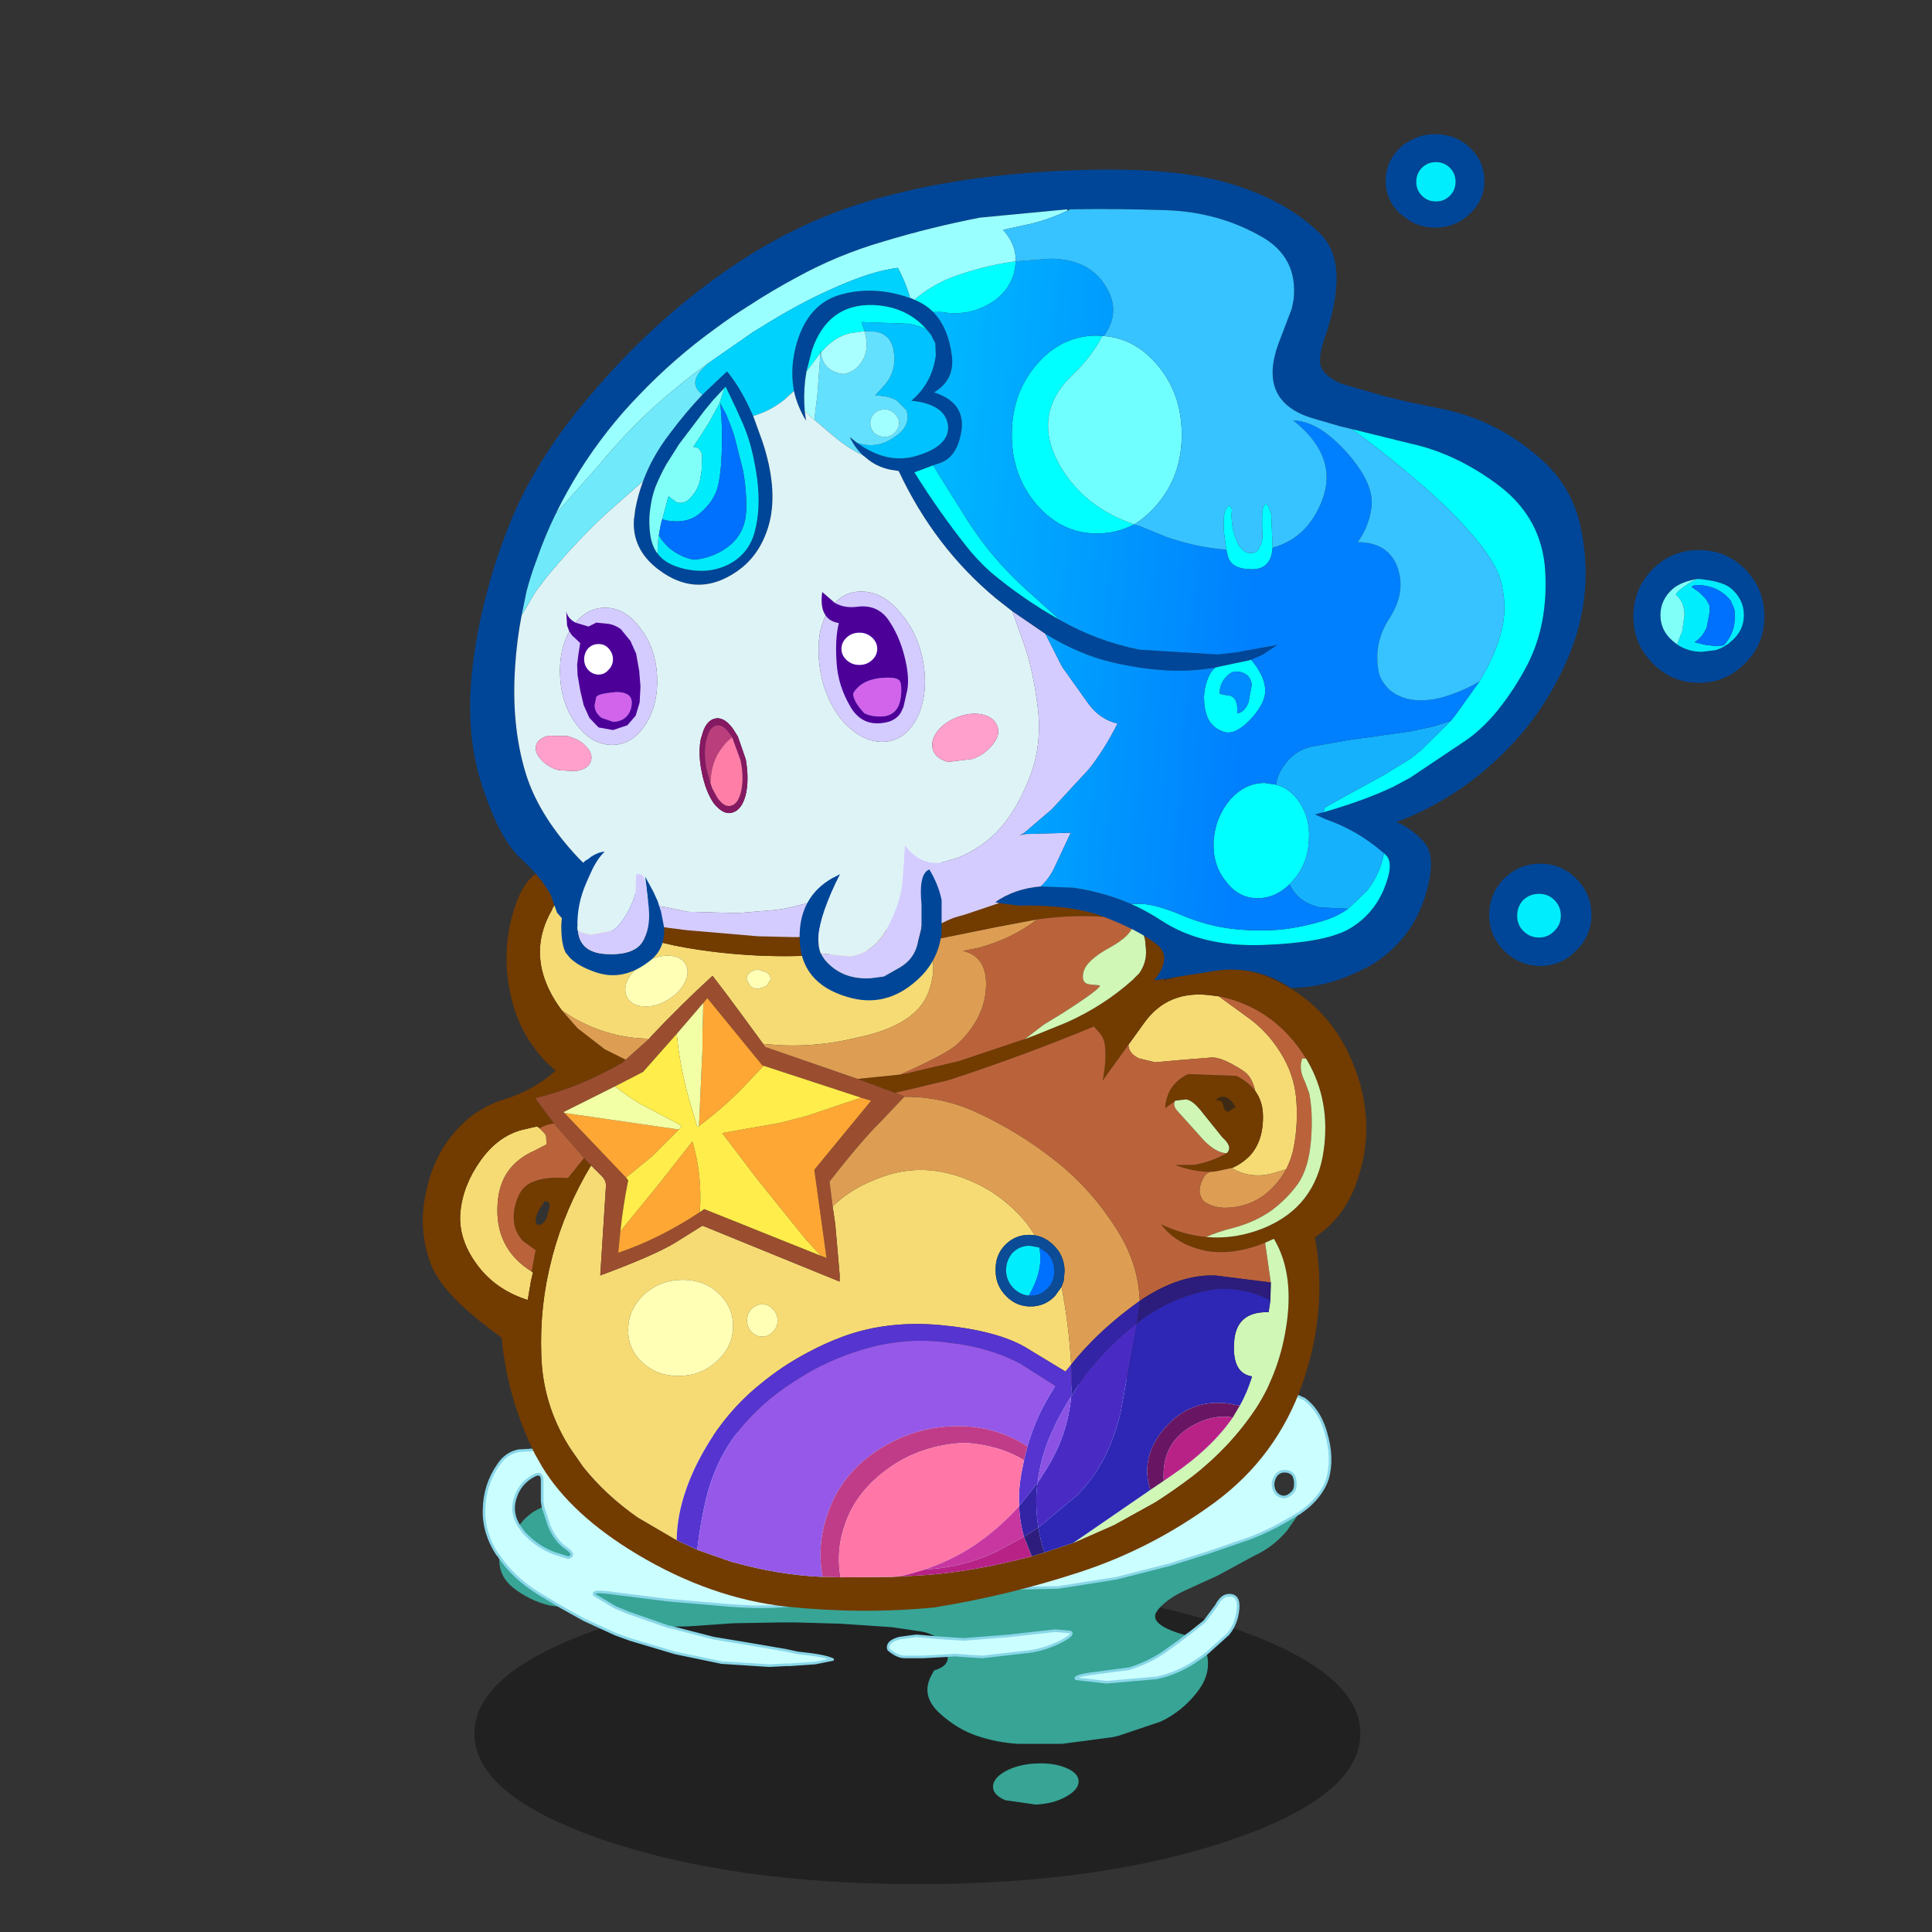 <svg xmlns:ffdec="https://www.free-decompiler.com/flash" xmlns:xlink="http://www.w3.org/1999/xlink" ffdec:objectType="frame" height="90" width="90" xmlns="http://www.w3.org/2000/svg"><rect width="100%" height="100%" fill="#333333" stroke="none"/><use ffdec:characterId="24" height="81.8" transform="translate(12.85 6.25)" width="70.2" xlink:href="#a"/><defs><use ffdec:characterId="1" height="34.45" width="101.4" xlink:href="#b" id="i"/><use ffdec:characterId="4" height="85" width="108" xlink:href="#c" id="k"/><use ffdec:characterId="6" height="93.65" width="127.7" xlink:href="#d" id="l"/><use ffdec:characterId="12" height="18.45" width="16.25" xlink:href="#e" id="m"/><use ffdec:characterId="14" height="14.3" width="11.75" xlink:href="#f" id="n"/><use ffdec:characterId="17" height="95.2" width="43.35" xlink:href="#g" id="o"/><use ffdec:characterId="16" height="95.2" width="43.35" xlink:href="#h" id="g"/><g id="a" transform="translate(-12.85 -6.25)"><use ffdec:characterId="2" height="34.45" transform="translate(22.1 73.75) scale(.407)" width="101.4" xlink:href="#i"/><use ffdec:characterId="3" height="49.2" transform="translate(22.489 64.039) scale(.407)" width="97.15" xlink:href="#j"/><use ffdec:characterId="5" height="85" transform="translate(19.7 40.45) scale(.407)" width="108" xlink:href="#k"/><use ffdec:characterId="11" height="93.65" transform="translate(21.9 7.9) scale(.407)" width="127.7" xlink:href="#l"/><use ffdec:characterId="13" height="18.45" transform="translate(37.25 39.1) scale(.407)" width="16.25" xlink:href="#m"/><use ffdec:characterId="15" height="14.3" transform="translate(26.15 39.6) scale(.407)" width="11.75" xlink:href="#n"/><use ffdec:characterId="18" height="95.2" transform="translate(64.55 6.25) scale(.407)" width="43.35" xlink:href="#o"/></g><g id="j"><path d="m92.6 11.3-.1-.1q-.35-.3-.8-.3-.5-.05-.9.3l-.05.05q-.4.45-.45 1.1 0 .6.3 1 .35.45.9.5.5 0 .95-.45.4-.35.4-.95.05-.65-.25-1.15M1.75 20.7l-.1-.2-.1-.05Q-.1 17.95 0 15.25q.05-2.8 1.65-5.1.85-1.3 2.3-1.6l9.3-.55 8-.4 8.65-1.1 4.65-.6.45-.05 4-.6 9.3-1.4 8.85-1.3 2.65-.35 5.6-.75L74.25.3l4.1-.3 4.75.35q4.85 0 9.25 1.6l.55.25 1 .45q1.6 1.2 2.35 3.5l.1.35q.85 2.85.2 5.2l-.2.55q-.7 1.6-2.3 2.9l-.55.4-.2.15-.2.1q-2.7 1.7-5.4 2.75l-4.95 1.7-4.3 1.35-6.1 1.55-6.65 1.05h-.35l-9.2.2-6.75.3-1.55.1-12.05 1.35-.8.1-.35.05h-.1q-2.75.25-6.55-.05l-6.95-.6-6-.75q-3-.45-2.35.2l2.35 1.4 1.45.6 4.6 1.6.25.05h.05L26.25 30l5.1.85 3.2.55.45.1.95.2q3.05.3 3.95.75l-2 .4-2.9.2h-.45l-1.9.1-5.45-.35-5.3-1.1-5.2-1.55-1.65-.6-3.6-1.65-2.6-1.45L6.1 24.8q-2.7-1.7-4.35-4.1m78.65 9 .05-.05.3-.2 1.7-1.35 1.35-1.8q.5-.95 1.1-1.15l.2-.05q1.35-.15 1.2 1.55-.15 1.7-1.15 2.9L83.2 31.3l-.1.1-.4.35-.9.65q-2.35 1.65-4.85 2.15l-5.7.5-3.5-.4q-.2-.35 2.3-.65l3.8-.5q2.2-.7 3.9-1.85l1.75-1.25.9-.7M53.05 32l-2.75.15h-2.2q-.65 0-1.5-.6l-.3-.25-.05-.25q0-.7 1.3-1.05l1.85-.25h.2l2.25.2 3.05.2 5.1-.4 5.35-.6 1.75.15q.55.3-1.4 1.25-1.95.9-3.85 1.05l-4.8.55-1.7-.1-1.3-.1h-.4l-.55.05h-.05M6.75 15l-.1-.65V12q0-1.05-.85-.65-1.8.9-2.3 2.85-.4 1.55.5 2.95l.5.7q1.45 1.65 3.55 2.45l1.6.5q.9-.3-.25-1.1-1.2-.8-1.95-2.55L6.75 15" fill="#cbffff" fill-rule="evenodd" transform="translate(.15 .15)"/><path d="M92.6 11.3q.3.5.25 1.15 0 .6-.4.95-.45.45-.95.45-.55-.05-.9-.5-.3-.4-.3-1 .05-.65.45-1.1l.05-.05q.4-.35.9-.3.45 0 .8.3l.1.1" fill="#fff" fill-opacity="0" fill-rule="evenodd" transform="translate(.15 .15)"/><path d="m93.3 15.7-1.4 2q-1.6 1.9-3.8 2.9l-4.15 2.25-3.95 1.8q-1.45.7-2.4 1.6-.4.35-.7.85-.7 1.45 3.5 2.6l-.9.7-1.75 1.25q-1.7 1.15-3.9 1.85l-3.8.5q-2.5.3-2.3.65l3.5.4 5.7-.5q2.5-.5 4.85-2.15l.9-.65q.55 2.05-.8 4.05-1.8 2.5-4.45 3.75l-4.9 1.65-.7.15-5.7.75H61.1q-2.4-.15-4.65-.9-2.25-.75-4.25-2.55-2.4-2.15-.85-4.65l.15-.3q1.75-.5 1.55-1.7h.05l.55-.05h.4l1.3.1 1.7.1 4.8-.55q1.9-.15 3.85-1.05 1.95-.95 1.4-1.25l-1.75-.15-5.35.6-5.1.4-3.05-.2-.05-.05q-.85-.5-1.7-.65l-3.4-.5-5.9-.4-5.2-.15h-1.55l-5.55.1-5.05.35-2.35.05-4.6-1.6-1.45-.6-2.35-1.4q-.65-.65 2.35-.2l6 .75 6.95.6q3.8.3 6.55.05h.1l.35-.05.8-.1 12.05-1.35 1.55-.1 6.75-.3 9.2-.2h.35l6.65-1.05 6.1-1.55 4.3-1.35 4.95-1.7q2.7-1.05 5.4-2.75l.2-.1M8.85 26.45l-1.4-.2q-2.25-.55-4.1-2-1.75-1.4-1.6-3.55 1.65 2.4 4.35 4.1l2.75 1.65m50.8 18.8q1.45-.8 3.5-.9 2.05-.1 3.45.5 1.45.6 1.45 1.55 0 .95-1.45 1.75-1.4.8-3.45.9l-3.5-.5q-1.4-.6-1.4-1.55 0-.95 1.4-1.75M4 17.15l.25-.35q1.1-1.3 2.5-1.8l.7 2.15Q8.2 18.9 9.4 19.7q1.15.8.25 1.1l-1.6-.5q-2.1-.8-3.55-2.45l-.5-.7" fill="#37a496" fill-rule="evenodd" transform="translate(.15 .15)"/><path d="M92.75 11.45q.3.5.25 1.15 0 .6-.4.95-.45.45-.95.45-.55-.05-.9-.5-.3-.4-.3-1 .05-.65.45-1.1l.05-.05q.4-.35.9-.3.45 0 .8.3l.1.1M1.9 20.85l-.1-.2-.1-.05Q.05 18.1.15 15.4q.05-2.8 1.65-5.1.85-1.3 2.3-1.6l9.3-.55 8-.4 8.65-1.1 4.65-.6.45-.05 4-.6 9.3-1.4 8.85-1.3 2.65-.35 5.6-.75L74.4.45l4.1-.3 4.75.35q4.85 0 9.25 1.6l.55.25 1 .45q1.6 1.2 2.35 3.5l.1.35q.85 2.85.2 5.2l-.2.55q-.7 1.6-2.3 2.9l-.55.4-.2.15-.2.1q-2.7 1.7-5.4 2.75l-4.95 1.7-4.3 1.35-6.1 1.55-6.65 1.05h-.35l-9.2.2-6.75.3-1.55.1-12.05 1.35-.8.1-.35.05h-.1q-2.75.25-6.55-.05l-6.95-.6-6-.75q-3-.45-2.35.2l2.35 1.4 1.45.6 4.6 1.6.25.05h.05l4.85 1.25 5.1.85 3.2.55.45.1.95.2q3.05.3 3.95.75l-2 .4-2.9.2h-.45l-1.9.1-5.45-.35-5.3-1.1-5.2-1.55-1.65-.6-3.6-1.65L9 26.6l-2.75-1.65q-2.7-1.7-4.35-4.1m78.65 9 .05-.05.3-.2 1.7-1.35 1.35-1.8q.5-.95 1.1-1.15l.2-.05q1.35-.15 1.2 1.55-.15 1.7-1.15 2.9l-1.95 1.75-.1.1-.4.35-.9.65Q79.6 34.2 77.1 34.7l-5.7.5-3.5-.4q-.2-.35 2.3-.65l3.8-.5q2.2-.7 3.9-1.85l1.75-1.25.9-.7m-27.35 2.3-2.75.15h-2.2q-.65 0-1.5-.6l-.3-.25-.05-.25q0-.7 1.3-1.05l1.85-.25h.2l2.25.2 3.05.2 5.1-.4 5.35-.6 1.75.15q.55.3-1.4 1.25-1.95.9-3.85 1.05l-4.8.55-1.7-.1-1.3-.1h-.4l-.55.05h-.05m-46.3-17-.1-.65v-2.35q0-1.05-.85-.65-1.8.9-2.3 2.85-.4 1.55.5 2.95l.5.7q1.45 1.65 3.55 2.45l1.6.5q.9-.3-.25-1.1-1.2-.8-1.95-2.55l-.7-2.15z" fill="none" stroke="#89d6e8" stroke-linecap="round" stroke-linejoin="round" stroke-width=".3"/></g><g id="c" fill-rule="evenodd"><path d="M15.9 16.25q-.9-1.2-1.45-2.35-2.25-4.65.3-9.1.2-.6.65-.8l.85-.2q.7-.15 1.75.4l4.3 2.4q3.2 1.85 9.45 2.75 8.95 1.3 17.75.2l7.7-1.15h.2q1.75 2.1.5 5.7-1.4 3.9-8.3 5.3-4.3 1.05-8.65.85l-2-.15-2.9-3.95-1.3-1.75-1.6-2.1q-3.7 3.4-7 6.9l-.25.3q-4.6-.05-8.7-2.4l-1.3-.85m64.85 3.95 1.8-2.5q2.75-3.85 7.75-3.15l.8.1 3.5 2.55q2.05 1.5 3.5 3.8 1.6 2.5 1.85 5.3.25 2.75-.25 5.5-.25 1.4-.9 2.65l-1 .3q-2.8.95-5.15-.4l-.05-.05q1.1-.45 2.05-1.4 1.6-1.75 1.5-4.75-.05-1.3-.65-2.3l-.25-.4q-.35-1.65-1.4-2.3-2.3-1.5-3.5-1.5l-3.75.3-2.8.25-1.85-.45q-1.15-.55-1.2-1.55m-51.7 56.7-4.45-2.6q-3.65-2.55-6.25-5.8l-1.7-2.45q-2.95-4.8-3.1-10.4-.2-5.6 1.2-10.95l.1-.4q1.45-5.4 4.4-10.3l1.2 1.2q.55.55.5 1.2l-.65 10.2q5.95-2.2 8.5-3.7l3.2-2 15.7 6.4v-.8l-.5-5.75-.3-2.05q2.2-2.2 5.85-3.45 4.3-1.5 8.85.1t7.6 5.4l.85 1.25-.65-.05q-1.65 0-2.8 1.2-1.1 1.15-1.05 2.9 0 1.7 1.2 2.9 1.15 1.2 2.8 1.2t2.8-1.2l.75-1.05q.85 4.45 1.1 8.9l-.65.8-4.7-2.85q-3.3-1.85-9.4-2.45-6.1-.6-11.25 1.25-2.2.8-4.3 1.95-2.75 1.45-5.3 3.55-4.45 3.6-7.15 8.95l-.25.5q-2.1 4.4-2.15 8.4m-16.6-30.75.15.1-.25 1.05v.05L12 49.4q-3.7-1.15-5.85-4.1-2.15-2.95-1.85-6 .3-3.05 2.3-5.85 1.95-2.75 4.7-3.5l1.5-.35.3-.05.25.2.55.55.2.3.05 1-1.35.7q-4 1.75-4.25 6.1-.35 5.1 3.9 7.75m13-35.4q-1.35.8-2 1.95-.55 1.2-.05 2.1.55.95 1.85 1 1.35.1 2.7-.7 1.4-.8 2-2 .65-1.2.1-2.15-.5-.9-1.9-.95-1.3-.05-2.7.75m13.9 1.15-.95-.3q-.55 0-.95.3-.4.35-.4.8l.4.75q.4.35.95.35l.95-.35.45-.75q0-.45-.45-.8m-.5 41.7q.7 0 1.2-.55.55-.55.55-1.3t-.55-1.3q-.5-.55-1.2-.55t-1.25.55q-.5.55-.5 1.3t.5 1.3q.55.55 1.25.55m-3.35-1q.1-2.25-1.6-3.9-1.65-1.6-4.15-1.6-2.5 0-4.35 1.6-1.8 1.65-1.9 3.9-.1 2.3 1.55 3.9 1.7 1.6 4.2 1.6t4.3-1.6q1.85-1.6 1.95-3.9" fill="#f6db74"/><path d="M57.4 8.4h-.2l-7.7 1.15q-8.8 1.1-17.75-.2-6.25-.9-9.45-2.75L18 4.2q-1.05-.55-1.75-.4l-.85.2q-.45.2-.65.8-2.55 4.45-.3 9.1.55 1.15 1.45 2.35l1.8 2.05 3.1 2.4 2.4 1.2-.3.3q-5.1 2.95-10.05 4.1L15 29.2q-1 .15-1.65.55l-.25-.2-.3.05-1.5.35q-2.75.75-4.7 3.5-2 2.8-2.3 5.85-.3 3.05 1.85 6T12 49.4l.35-2.05v-.05l.25-1.05-.15-.1.45-2.45-1.45-1.05q-1.4-1.5-.95-3.75.45-2.3 1.95-2.95 1.5-.7 4.15-.5l1.85-2.3.2.25.6.6q-2.95 4.9-4.4 10.3l-.1.4q-1.4 5.35-1.2 10.95.15 5.6 3.1 10.4l1.7 2.45q2.6 3.25 6.25 5.8l4.45 2.6L31.4 78l3.85 1.35q5.5 1.55 10.5 1.75h.45l1.6.05 5.95-.05 2.9-.15q5.25-.3 11.25-1.75l1.8-.45 1.45-.45 3.3-1.1 4.65-2.05 4.7-2.6q2.2-1.4 4.3-3 4.3-3.35 7.2-7.7 2.85-4.35 3.6-10 .75-5.7-1.5-9.45l-1 .45q-3.6 1.45-6.65.95-3.45-.65-5.25-3.05 2.55 1.2 5.15 1.45 3.35.3 6.65-1.05 5.9-2.45 6.8-8.85.8-5.65-1.85-10.25l-.15-.25-.55-.85q-3.5-5-9.2-6.25l-.25-.05-.8-.1q-5-.7-7.75 3.15l-1.8 2.5-2.95 4.1q.4-1.9.3-3.65-.05-1.1-.6-1.75l-.7-.8q-8.2 3.4-16.65 6.15l-6.1 1.45-4.3-1.6 4.9-.5.6-.1 6.15-1.45 7.3-2.45h.05l.15-.05 1.3-.5 3.45-1.4q4.25-1.9 7.55-4.85l.8-.8q1-1.45.7-3.2 0-1.65-1.35-2.45-.9-.55-2.4-.7-4.05-.45-8.65.2l-4.75.9L57.4 8.4m-47.15 6.95q-1.5-5.6.3-11 2.25-6.7 8-3.05Q23.3 4.4 29 5.3l10.8.9 11.5-.65L62.4 4.3 70 3.1l4.9-.85 1.15.05.45.05q6 .75 9.85 5.2 1.1 1.25 0 3.25l-1.65 2.1q6.55-2.15 10.8-.9l.65.2q7.15 2.75 10.15 9.75 3.15 7.3.4 14.45-1.4 3.65-4.5 5.75l-.1.05q1.5 8.3-1.4 16.7-2.95 8.45-10.1 13.7-7.15 5.25-15.4 7.95T58.5 84.6q-8.25.8-16.9-.1-8.65-.95-17.1-6-7.5-4.5-10.85-10L12.8 67q-3.1-6.3-3.75-12.95L9 53.7Q5.2 51 3.1 48.65 1.35 46.7.8 45q-1.35-3.85-.45-7.9.75-3.65 2.75-6.25l.45-.55q2.35-2.8 5.75-3.85 3.4-1.05 5.9-3.3-1.35-1.1-2.35-2.45-1.8-2.35-2.6-5.35m79.8 19.4q-2-.05-3.95-.8h2.1q1.95-.3 3.8-1.35.75-.7-.5-1.8L89.25 28q-1.1-1.45-1.9-1.55l-1.25.15-.1.1-1.05.75q.2-2.75 2.65-3.9l5.5.2q1.35.65 2.15 1.7l.25.4q.6 1 .65 2.3.1 3-1.5 4.75-.95.95-2.05 1.4l-1.9.4-.65.05m.7-8.15q.7-.2.85.5.15.75.6.75l.8-.55-.45-.65q-.5-.5-.95-.5-.55 0-.85.45m-76.8 11.5-.1.15-.45.65q-.5.85-.5 1.45 0 .45.4.45.45 0 .85-.75l.35-1.25q0-.7-.4-.7h-.15" fill="#723b00"/><path d="M25.45 10.75q1.4-.8 2.7-.75 1.4.05 1.9.95.55.95-.1 2.15-.6 1.2-2 2-1.35.8-2.7.7-1.3-.05-1.85-1-.5-.9.05-2.1.65-1.15 2-1.95m13.9 1.15q.45.35.45.8l-.45.75-.95.35q-.55 0-.95-.35l-.4-.75q0-.45.4-.8.4-.3.95-.3l.95.3m-.5 41.7q-.7 0-1.25-.55-.5-.55-.5-1.3t.5-1.3q.55-.55 1.25-.55t1.2.55q.55.55.55 1.3t-.55 1.3q-.5.55-1.2.55m-3.35-1q-.1 2.3-1.95 3.9-1.8 1.6-4.3 1.6t-4.2-1.6q-1.65-1.6-1.55-3.9.1-2.25 1.9-3.9 1.85-1.6 4.35-1.6 2.5 0 4.15 1.6 1.7 1.65 1.6 3.9" fill="#ffffb5"/><path d="m25.9 19.5.25-.3q3.3-3.5 7-6.9l1.6 2.1 1.3 1.75 2.9 3.95.25.35 10.55 3.65 4.3 1.6 1.05.4v.05l-2.65 2.8q-2.2 2.15-5.9 6.9l.35 2.85.3 2.05.5 5.75v.8L32 40.9l-3.2 2q-2.55 1.5-8.5 3.7l.65-10.2q.05-.65-.5-1.2l-1.2-1.2-.6-.6-.2-.25-3.1-3.55-.35-.4-2.15-2.9q4.95-1.15 10.05-4.1l.3-.3 1.35-1.2 1.35-1.2M39 22.6l-.15-.05-6.3-7.7-.45.55-3.05 3.55-3.85 4.35-3.2 1.65-5.9 2.95.1.1 7.05 7.4.25.3q-.6 3-.9 5.85L22.35 44q4.65-1.55 9.35-4.65l.5-.35 13.35 5.35.65.25-1.4-10.1 6.5-7.9-1.15-.35L39 22.6" fill="#9a4d2f"/><path d="m15.9 16.25 1.3.85q4.1 2.35 8.7 2.4l-1.35 1.2-1.35 1.2-2.4-1.2-3.1-2.4-1.8-2.05m23.05 3.85 2 .15q4.35.2 8.65-.85 6.9-1.4 8.3-5.3 1.25-3.6-.5-5.7l8.15-1.65 4.75-.9q-3 2.3-6.9 3.3l-1.6.3q2.85.65 2.65 4.25-.2 3.55-3.3 6.45-1.2 1.1-6.5 3.45l-4.9.5-10.55-3.65-.25-.35M98.8 34.45q-.7 1.3-1.8 2.35-2.05 1.95-5 2.05-1.2.05-2.25-.5-.55-.25-.75-.9-.25-.65.1-1.5.35-.9.7-1.05l.25-.15.65-.05 1.9-.4.05.05q2.35 1.35 5.15.4l1-.3M82.05 49.5l-1.15.85q-3.95 3-6.7 6.45-.25-4.45-1.1-8.9l.25-.7.1-1.15q-.05-1.75-1.25-2.9-.95-.95-2.15-1.15l-.85-1.25q-3.05-3.8-7.6-5.4-4.55-1.6-8.85-.1-3.65 1.25-5.85 3.45l-.35-2.85q3.7-4.75 5.9-6.9l2.65-2.8q4.2-.05 8.1 1.7 5.05 2.3 9.35 5.75 4.05 3.2 7 7.95 2.35 3.75 2.5 7.95" fill="#dd9e53"/><path d="m32.1 15.4.45-.55 6.3 7.7.15.05-1.75 1.85q-2.4 2.6-5.65 5.05l.4-8.8v-1.8l.1-3.5m18.05 10.85 1.15.35-6.5 7.9 1.4 10.1-.65-.25-1.65-1.8-.5-.6-5-6.2-4.15-5.45 6.55-1.15 3.1-.8 6.25-2.1M31.7 39.35Q27 42.45 22.35 44l.25-2.45 4.4-5.4 3.85-4.9q1.15 3.9.85 8.1m-8.45-3.95L16.2 28l13.1 1.9-3.05 3.05-3 2.45" fill="#fea734"/><path d="m16.2 28-.1-.1 5.9-2.95q1.35 1.1 2.95 2.05l4.2 2.2.45.3-.3.4L16.2 28m12.85-9.05 3.05-3.55-.1 3.5v1.8l-.4 8.8-.2.1-.4-1.4q-1.2-3.7-1.75-7.5l-.2-1.75" fill="#f3ffa5"/><path d="M70.3 5.85q4.6-.65 8.65-.2 1.5.15 2.4.7-.25 1.35-2.7 2.7-2.75 1.5-3.05 2.85-.3 1.3.8 1.4l1.1.1q0 .45-4.4 3.25l-2.05 1.25-2.15 1.65-.15.05h-.05l-7.3 2.45-6.15 1.45-.6.1q5.3-2.35 6.5-3.45 3.1-2.9 3.3-6.45.2-3.6-2.65-4.25l1.6-.3q3.9-1 6.9-3.3M54.05 25.7l6.1-1.45Q68.6 21.5 76.8 18.1l.7.8q.55.65.6 1.75.1 1.75-.3 3.65l2.95-4.1q.05 1 1.2 1.55l1.85.45 2.8-.25 3.75-.3q1.2 0 3.5 1.5 1.05.65 1.4 2.3-.8-1.05-2.15-1.7l-5.5-.2q-2.45 1.15-2.65 3.9L86 26.7l.1-.1q-.3.5.2 1.1l3.1 3.45q1.45 1.45 2.6 1.45-1.85 1.05-3.8 1.35h-2.1q1.95.75 3.95.8l-.25.15q-.35.15-.7 1.05-.35.85-.1 1.5.2.65.75.9 1.05.55 2.25.5 2.95-.1 5-2.05 1.1-1.05 1.8-2.35.65-1.25.9-2.65.5-2.75.25-5.5-.25-2.8-1.85-5.3-1.45-2.3-3.5-3.8l-3.5-2.55.25.05q5.7 1.25 9.2 6.25l.55.85-.45-.05q-.45 1.2.3 2.65l.5 1.35q.45 2.3.2 5.4-.25 3.1-1.45 4.9-1.25 1.75-3.05 3.1-1.85 1.3-4.2 1.95-2.15.55-3.3 1.1-2.6-.25-5.15-1.45 1.8 2.4 5.25 3.05 3.05.5 6.65-.95l.65 4.55-6.35-.8q-4.15-.15-8.65 2.9-.15-4.2-2.5-7.95-2.95-4.75-7-7.95-4.3-3.45-9.35-5.75-3.9-1.75-8.1-1.7v-.05l-1.05-.4m-35.6 7.45-1.85 2.3q-2.65-.2-4.15.5-1.5.65-1.95 2.95-.45 2.25.95 3.75l1.45 1.05-.45 2.45Q8.2 43.5 8.55 38.4q.25-4.35 4.25-6.1l1.35-.7-.05-1-.2-.3-.55-.55q.65-.4 1.65-.55l.35.4 3.1 3.55" fill="#ba633a"/><path d="M81.35 6.35q1.35.8 1.35 2.45.3 1.75-.7 3.2l-.8.8q-3.3 2.95-7.55 4.85l-3.45 1.4-1.3.5 2.15-1.65 2.05-1.25q4.4-2.8 4.4-3.25l-1.1-.1q-1.1-.1-.8-1.4.3-1.35 3.05-2.85 2.45-1.35 2.7-2.7m15.05 36.5 1-.45q2.25 3.75 1.5 9.45-.75 5.65-3.6 10-2.9 4.35-7.2 7.7-2.1 1.6-4.3 3l-4.7 2.6-4.65 2.05 8.8-6.05 1.55-1.05.95-.65q4.5-3.05 6.95-6.6l.8-1.35q.9-1.6 1.4-3.35-2.3-.35-2.05-3.9.2-3.55 3.95-3.45l.15-1 .05-.35.05-1.95v-.1l-.65-4.55" fill="#d0f7b6"/><path d="m101.1 21.8.15.25q2.65 4.6 1.85 10.25-.9 6.4-6.8 8.85-3.3 1.35-6.65 1.05 1.15-.55 3.3-1.1 2.35-.65 4.2-1.95 1.8-1.35 3.05-3.1 1.2-1.8 1.45-4.9.25-3.1-.2-5.4l-.5-1.35q-.75-1.45-.3-2.65l.45.05" fill="#d0f6b5"/><path d="M90.75 26.6q.3-.45.85-.45.45 0 .95.5l.45.65-.8.55q-.45 0-.6-.75-.15-.7-.85-.5" fill="#452300" fill-opacity=".616"/><path d="M92 32.6q-1.15 0-2.6-1.45l-3.1-3.45q-.5-.6-.2-1.1l1.25-.15q.8.1 1.9 1.55l2.25 2.8q1.25 1.1.5 1.8" fill="#d0f6b6"/><path d="M82.05 49.5q4.5-3.05 8.65-2.9l6.35.8v.1L97 49.45q-2.9-1.5-6.1-1.3-4.65.65-8.5 3.4l-.25.2-.45.35.35-2.6" fill="#2c1c7b"/><path d="m74.45 77.2-3.3 1.1q-.5-1.4-.7-2.85l4.45-3.7q3.7-3.75 5-9.7l1.8-9.95.45-.35.25-.2q3.85-2.75 8.5-3.4 3.2-.2 6.1 1.3l-.05.35-.15 1q-3.75-.1-3.95 3.45-.25 3.55 2.05 3.9-.5 1.75-1.4 3.35l-1.35-.25q-4.45-.55-7.4 3-2.65 3.2-1.5 6.9l-8.8 6.05" fill="#2e26b4"/><path d="m82.05 49.5-.35 2.6q-3.15 2.45-5.65 5.6-1 1.3-1.85 2.75l.05-2.1-.05-1.55q2.75-3.45 6.7-6.45l1.15-.85M68.25 73l2.1-2.65-.1.8q-.15 2.2.2 4.3L68.8 76.5q-.5-1.7-.55-3.5" fill="#3323a5"/><path d="m93.5 61.5-.8 1.35q-1.8-.3-3.6.45-4.65 1.95-4.3 6.8l-1.55 1.05q-1.15-3.7 1.5-6.9 2.95-3.55 7.4-3l1.35.25" fill="#681663"/><path d="m69.7 78.75-1.8.45q-6 1.45-11.25 1.75l-2.9.15 1-.1 1.15-.3 1.55-.45q4.4-.2 8.4-2.15l2.95-1.6.9 2.25m23-15.9q-2.45 3.55-6.95 6.6l-.95.65q-.35-4.85 4.3-6.8 1.8-.75 3.6-.45" fill="#b82287"/><path d="m81.7 52.1-1.8 9.95q-1.3 5.95-5 9.7l-4.45 3.7q-.35-2.1-.2-4.3l.1-.8 1.05-1.65q2.4-3.85 2.8-8.25.85-1.45 1.85-2.75 2.5-3.15 5.65-5.6" fill="#492bc4"/><path d="M70.05 42q1.2.2 2.15 1.15 1.2 1.15 1.25 2.9l-.1 1.15-.25.7-.75 1.05q-1.15 1.2-2.8 1.2t-2.8-1.2q-1.2-1.2-1.2-2.9-.05-1.75 1.05-2.9 1.15-1.2 2.8-1.2l.65.05m.5 1.4-1.1-.2q-1.15 0-1.95.8-.75.85-.75 2.05.05 1.2.85 2 .75.75 1.75.85h.25q1.15 0 1.9-.85.8-.8.75-2 0-1.2-.85-2.05l-.85-.6" fill="#0c4b95"/><path d="M69.35 48.9q-1-.1-1.75-.85-.8-.8-.85-2 0-1.2.75-2.05.8-.8 1.95-.8l1.1.2q.55 2.5-1.2 5.5" fill="#00edfe"/><path d="m70.55 43.4.85.6q.85.85.85 2.05.05 1.2-.75 2-.75.85-1.9.85h-.25q1.75-3 1.2-5.5" fill="#0071ff"/><path d="m39 22.6 11.15 3.65-6.25 2.1-3.1.8-6.55 1.15 4.15 5.45 5 6.2.5.6 1.65 1.8L32.2 39l-.5.35q.3-4.2-.85-8.1L27 36.15l-4.4 5.4q.3-2.85.9-5.85l-.25-.3 3-2.45 3.05-3.05.3-.4-.45-.3-4.2-2.2q-1.6-.95-2.95-2.05l3.2-1.65 3.85-4.35.2 1.75q.55 3.8 1.75 7.5l.4 1.4.2-.1q3.25-2.45 5.65-5.05L39 22.6" fill="#ffed4b"/><path d="m31.4 78-2.35-1.1q.05-4 2.15-8.4l.25-.5q2.7-5.35 7.15-8.95 2.55-2.1 5.3-3.55 2.1-1.15 4.3-1.95 5.15-1.85 11.25-1.25 6.1.6 9.4 2.45l4.7 2.85.65-.8.05 1.55-.05 2.1q-1.3 2-2.3 4.25-1.2 2.75-1.55 5.65L68.25 73q-.1-1.8.25-3.75l.3-1.5.4-1.6q1.05-3.7 3.2-6.9l-4.1-2.6q-3.55-1.85-8.1-2.35-4.55-.65-9.05.55-3.8 1-7.25 3l-1.2.75q-4 2.5-6.7 5.95-1.45 1.9-2.35 3.95-.75 1.7-1.2 3.5-.7 2.9-1.05 6" fill="#5634d0"/><path d="M45.75 81.1q-5-.2-10.5-1.75L31.4 78q.35-3.1 1.05-6 .45-1.8 1.2-3.5.9-2.05 2.35-3.95 2.7-3.45 6.7-5.95l1.2-.75q3.45-2 7.25-3 4.5-1.2 9.05-.55 4.55.5 8.1 2.35l4.1 2.6q-2.15 3.2-3.2 6.9-3.8-2.4-8.2-2.3-4.8.05-8.95 2.75-4.15 2.7-5.7 7.2-1.3 3.65-.6 7.3" fill="#9658e9"/><path d="m47.8 81.15-1.6-.05h-.45q-.7-3.65.6-7.3 1.55-4.5 5.7-7.2T61 63.85q4.4-.1 8.2 2.3l-.4 1.6q-2.75-1.7-6.75-2-5 .25-8.65 2.85-3.7 2.6-5 6.25-1.15 3.05-.6 6.3" fill="#c03c89"/><path d="m53.75 81.1-5.95.05q-.55-3.25.6-6.3 1.3-3.65 5-6.25 3.65-2.6 8.65-2.85 4 .3 6.75 2l-.3 1.5q-.35 1.95-.25 3.75-1.8 2-3.9 3.6-3.05 2.35-6.9 3.65l-1.55.45-1.15.3-1 .1" fill="#ff76a7"/><path d="M70.35 70.35q.35-2.9 1.55-5.65 1-2.25 2.3-4.25-.4 4.4-2.8 8.25l-1.05 1.65" fill="#8b52e4"/><path d="m71.15 78.3-1.45.45-.9-2.25 1.65-1.05q.2 1.45.7 2.85" fill="#2e1d7c"/><path d="M68.25 73q.05 1.8.55 3.5l-2.95 1.6q-4 1.95-8.4 2.15 3.85-1.3 6.9-3.65 2.1-1.6 3.9-3.6" fill="#c837a0"/><path d="M13.95 38.1h.15q.4 0 .4.7l-.35 1.25q-.4.75-.85.75-.4 0-.4-.45 0-.6.5-1.45l.45-.65.1-.15" fill="#030100" fill-opacity=".031"/></g><g id="d" fill-rule="evenodd"><path d="m20.7 87.1-.8.15H17l-4.2-.5-.75-.25q-1-.35-1.45-.7l-.65-.75-.75-2.1Q8 80.85 5.85 78.9 3.4 76.7 1.4 70.6-.65 64.5.3 56.75q.5-4.2 1.65-8.45.95-3.65 2.4-7.3 3.05-7.95 10.2-16.1 7.1-8.15 15.35-13.75 8.2-5.6 17.5-8.05Q56.65.6 68.55.1q11.85-.5 18.4 1.5 6.55 1.95 10.4 5.8 3.4 3.4.45 11.9-.9 2.6-.25 3.6t2.3 1.65l4.85 1.4.2.05 2.7.65 3.95.8q6.05 1.35 10.75 5.45 3.7 3.15 4.75 7.75 1.75 7.75-1.35 15.15-2.6 6.15-7.2 10.75-4.8 4.85-10.9 7.5l-1.6.65q.8.25 1.6.85.8.55 1.6 1.45 1.55 1.8 0 6.5-.6 1.8-1.6 3.3-1.6 2.45-4.3 4.15-4.9 2.75-9.4 2.7l-.35-.25q-4-2.5-8.8-1.6l-6.45 1q2.15-2.7.25-4.15-1.9-1.5-5.7-3-3.8-1.55-10.05-1.4l-2.25-.3-.45-.1q2.2-1.55 5.2-1.8l3.8.15q3.4.5 6.55 1.85 1.8.8 3.55 1.95 4.6 3 11.55 2.75 6.9-.25 9.7-1.75 2.8-1.55 4.1-4.55 1.25-3 .3-3.95l-.25-.25-.25-.2q-2.85-2.45-6.45-3.7l-1.2-.55 1-.25q4.55-1.3 7.95-2.9l1.95-1.05 5.9-3.95q2.2-1.4 4.15-3.8 1.95-2.45 3.4-5.25 2.35-4.65 2-10.65-.35-6-5.25-9.75-4.9-3.7-10.2-4.85l-6.7-1.65-1.25-.3-3.1-.9q-6.7-1.95-3.85-9.05l1.35-3.55.2-1q.55-4.9-3.8-7.3-4.9-2.75-10.75-2.95-5.8-.2-11.05-.1h-.3l-10 .95q-5.65 1.1-11.1 2.75-5.15 1.5-9.8 4.05-2.9 1.55-5.65 3.35-1.85 1.15-3.6 2.45-4.8 3.45-8.85 7.7-3.8 3.9-6.8 8.65-1.5 2.4-2.75 4.95-1.25 2.55-2.2 5.3-.65 1.7-1.15 3.6L5.9 51q-.55 2.8-.75 5.9-.45 6.7 1.2 12.15 1.4 4.6 5.5 9.15l.6.65.35.35.15.15q.05-.1.15-.1l-.1.2q2.15 1.7 4.65 2.9l3.55 1.75.15.85q0 1-.45 1.8l-.2.35M53 16.3q1.75 1.8 2.15 5.1.3 2.7-2.05 4.1 3.55 1.15 3.15 4.3-.45 3.1-2.5 3.8l-.75.25-2.15.8q2.7 4.35 5.9 8.4 1.25 1.6 2.8 3 3.7 3.1 7.95 5.5 4.2 2.4 9.1 3.4l9 .55 2.15-.25 4.65-.85-1.65 1.1-1.35.6-.15.05-3.55.75-.4.1-.7.1q-4.85.75-11.1-.7-3.7-.85-7.65-3.25l-3.8-2.6-1.85-1.45q-7.05-5.85-11.15-14.6l-.95-.15q-1.4-.3-2.4-1.05l-.75-.6q-.9-.85-1.5-2.1l.8.65q3.5 2.55 6.9 1.5 3.8-1.15 3.55-3.5-.35-2.4-4.2-2.8 2.35-1.95 2.8-5.15l-.05-1.4-.5-1-.5-.6q-2.3-2.65-6.15-2.8-5.2-.15-7 5.25l-.6 2.35-.15 1q-.2 1.75-.05 3.55l.15 1.1q-1-1.65-1.4-3.45l-.05-.4q-.35-2.25.3-4.75 1.3-4.8 5.15-5.85 3.8-1.05 7.9.4h.1l.4.2q1.25.5 2.15 1.4m-26.4 9.45 2.8-2.65q1.4 1.65 2.65 4.35l.35.75 1.05 2.9q1.75 5.25.85 9.15-.95 3.85-3.85 5.8-4.2 2.85-8.3.15l-.7-.5q-2.95-2.3-2.7-5.7l.05-.3.1-.8q.3-1.65.9-3.25 1.05-2.85 3.1-5.5 1.8-2.4 3.7-4.4m-5.15 18.2q.75 1 2.2 1.5 3.05 1 5.6-.1 2.55-1.15 3.3-3.8.75-2.7.3-6.2-.5-3.5-1.4-5.7l-.2-.5-.9-2-1.1-2.3-.15.15-1.3 1.4-.95 1.15-2.95 3.9-1.45 2.3q-.7 1.25-1.25 2.6-.4 1.1-.55 2.25-.25 1.45-.05 3.05.15 1.3.8 2.25l.05.05" fill="#004698"/><path d="m63.45 75.9.1.15-.65.15.55-.3" fill="#007efe"/><path d="m86.55 43.5-.3-2.25q-.05-1.7.2-2.25t.5-.5l.25.35-.05.55q0 1.7.55 3 .3.8.8 1.2.35.3.85.3.55 0 .85-.4l.3-.55q.3-.8.15-1.75v-1.6q0-.85.35-1.35.4.05.7 1.25l.15 3.75q-.15 2.5-2.35 2.5-2.3 0-2.75-1.4l-.2-.85" fill="#00fdff"/><path d="m100.9 29.7 6.7 1.65q5.3 1.15 10.2 4.85 4.9 3.75 5.25 9.75.35 6-2 10.65-1.45 2.8-3.4 5.25-1.95 2.4-4.15 3.8l-5.9 3.95-1.95 1.05q-3.4 1.6-7.95 2.9l.1-.5 1.4-.8 5.2-2.85 3.2-1.95 1.2-.95 3.45-3.4.55-.7 2.75-3.85.4-.7q1.45-2.5 2.15-5.25.65-2.8-.2-5.75-.9-3-6.15-8.2l-2.05-1.9-2.1-1.8q-3.15-2.7-6.7-5.25m3.7 48.55.25.25q.95.95-.3 3.95-1.3 3-4.1 4.55-2.8 1.5-9.7 1.75Q83.8 89 79.2 86q-1.75-1.15-3.55-1.95h1.3q1.7.1 4.65 1.35 2.9 1.2 5.65 1.5 2.6.3 5.4.1 2.85-.3 5.55-1.2 1.25-.45 2.3-1.2l2.15-2.05q1.5-1.9 1.95-4.3M76 40.6q-1.95 1.05-4.25 1.05-4.05 0-6.9-3.3-2.85-3.3-2.85-8 0-4.75 2.85-8.05 2.85-3.3 6.9-3.3l.6.05-.4.75Q70.7 21.85 69 23.45q-4.85 4.6-1.45 10.5 2.75 4.7 8.45 6.65M62.45 10.5l-.1.9q-.4 2.1-2.2 3.5-2.8 2-6.2 1.4H53q-.9-.9-2.15-1.4 2.2-1.9 5.05-2.85 3.4-1.15 6.55-1.55M53 33.85l.45.75 3.1 4.95q1.5 2.45 3.35 4.65 1.8 2.15 4.05 4.15l3.55 3.2q-4.25-2.4-7.95-5.5-1.55-1.4-2.8-3-3.2-4.05-5.9-8.4l2.15-.8M89.4 56.1q1.55 1.85 1.6 3.4.1 1.5-1.65 3.4-1.8 1.9-3.1 1.45-1.35-.45-1.85-1.65-.4-.95-.4-2.3 0-.9.35-1.9.35-1.05.95-1.5l.4-.1 3.55-.75.15-.05m2.85 14.3q1.4.35 2.45 1.7 1.5 2 1.3 4.7-.15 2.75-1.85 4.6l-.35.4q-1.65 1.6-3.65 1.6-2.25 0-3.7-2-1.5-1.85-1.35-4.6.2-2.7 1.9-4.7 1.7-1.9 3.95-1.9l1.3.2M85.8 60l.7.15q1.4 0 1.3 1.85v.25q.85-.15 1.3-1.3l.35-1.9q0-.75-.55-1.2-.5-.4-1.25-.4-.55 0-1.15.65-.7.75-.7 1.8v.1M52.25 18.3q-.75-.4-1.95-.65l-5.5-.2.35 1.05-1.5.2q-1.7.3-3.2 1.9l-.3.35-.05-.3V21l-1.6 2.1.6-2.35q1.8-5.4 7-5.25 3.85.15 6.15 2.8" fill="#0ff"/><path d="m97.7 73.55-1 .25 1.2.55q3.6 1.25 6.45 3.7l.25.2q-.45 2.4-1.95 4.3l-2.15 2.05-3.25-.15q-2.55-.6-3.45-2.65l.35-.4q1.7-1.85 1.85-4.6.2-2.7-1.3-4.7-1.05-1.35-2.45-1.7.1-1.1.95-2.25 1.15-1.65 3.05-2.1l4.25-.75 5-.7 2.1-.3 2.6-.55 2.05-.65-3.45 3.4-1.2.95-3.2 1.95-5.2 2.85-1.4.8-.1.5" fill="#15b1fd"/><path d="M85.8 60v-.1q0-1.05.7-1.8.6-.65 1.15-.65.75 0 1.25.4.55.45.55 1.2l-.35 1.9q-.45 1.15-1.3 1.3V62q.1-1.85-1.3-1.85l-.7-.15" fill="#008bff"/><path d="M9.8 39.4q1.25-2.55 2.75-4.95 3-4.75 6.8-8.65 4.05-4.25 8.85-7.7 1.75-1.3 3.6-2.45 2.75-1.8 5.65-3.35 4.65-2.55 9.8-4.05Q52.7 6.6 58.35 5.5l10-.95v.15q-2.45 1.2-5.1 1.7L61 6.9q1.5 1.65 1.45 3.6-3.15.4-6.55 1.55-2.85.95-5.05 2.85l-.4-.2h-.1q-.45-1.7-1.4-3.45-2.95.35-7.3 2.3-4 1.75-8.45 4.55l-.75.45-5.25 3.65q-2.1 1.5-4.05 3.15Q18.7 29 14.6 34l-4.8 5.4" fill="#9affff"/><path d="M72.35 19.05h.2q3.55.3 6.05 3.25 2.85 3.3 2.85 8.05 0 4.7-2.85 8-1.15 1.35-2.5 2.2l-.1.05q-5.7-1.95-8.45-6.65-3.4-5.9 1.45-10.5 1.7-1.6 2.95-3.65l.4-.75" fill="#70ffff"/><path d="m45.15 18.5-.35-1.05 5.5.2q1.2.25 1.95.65l.5.6.5 1 .05 1.4q-.45 3.2-2.8 5.15 3.85.4 4.2 2.8.25 2.35-3.55 3.5-3.4 1.05-6.9-1.5 2.25.8 4.25-.6 2-1.25 1.45-3.1l-1.1-1.1q-.85-.55-2.5-.6l1.1-1.2q1.45-1.7 1-4.05-.35-1.75-2.05-2.05l-1.25-.05" fill="#00c2ff"/><path d="m45.15 18.5 1.25.05q1.7.3 2.05 2.05.45 2.35-1 4.05l-1.1 1.2q1.65.05 2.5.6l1.1 1.1q.55 1.85-1.45 3.1-2 1.4-4.25.6l-.8-.65q.6 1.25 1.5 2.1-1.7-.8-3.25-2.1l-2.3-1.95.35-2.95.35-4.7.05-.05q.25 2.15 2.6 2.45 1.5-.25 2.3-1.8.6-1.25.1-3.1M45.8 29q0 .65.45 1.15.55.45 1.2.45.65 0 1.1-.45.55-.5.55-1.15 0-.6-.55-1.1-.45-.45-1.1-.45-.65 0-1.2.45-.45.5-.45 1.1" fill="#64e0ff"/><path d="m38.5 23.1 1.6-2.1-.35 4.7-.35 2.95-1.1-1q-.15-1.8.05-3.55l.15-1m1.65-2.15.3-.35q1.5-1.6 3.2-1.9l1.5-.2q.5 1.85-.1 3.1-.8 1.55-2.3 1.8-2.35-.3-2.6-2.45" fill="#a9ffff"/><path d="M50.35 14.7q-4.1-1.45-7.9-.4-3.85 1.05-5.15 5.85-.65 2.5-.3 4.75l.05.4-.05.1-1.05.95q-1.65 1.3-3.55 1.85l-.35-.75q-1.25-2.7-2.65-4.35l-2.8 2.65q-1.65-1.2-.05-2.9l.65-.65 5.25-3.65.75-.45q4.45-2.8 8.45-4.55 4.35-1.95 7.3-2.3.95 1.75 1.4 3.45" fill="#00d2fe"/><path d="M45.8 29q0-.6.45-1.1.55-.45 1.2-.45.65 0 1.1.45.55.5.55 1.1 0 .65-.55 1.15-.45.45-1.1.45-.65 0-1.2-.45-.45-.5-.45-1.15" fill="#a1ffff"/><path d="m21.2 84.1-3.55-1.75q-2.5-1.2-4.65-2.9l.1-.2q-.1 0-.15.1l-.15-.15-.35-.35-.6-.65q-4.1-4.55-5.5-9.15Q4.7 63.6 5.15 56.9q.2-3.1.75-5.9l1.6-2.7 1.25-1.65q3.3-4 6.8-7.25l4.25-3.75q-.6 1.6-.9 3.25l-.1.8-.05.3q-.25 3.4 2.7 5.7l.7.5q4.1 2.7 8.3-.15 2.9-1.95 3.85-5.8.9-3.9-.85-9.15l-1.05-2.9q1.9-.55 3.55-1.85L37 25.4l.05-.1q.4 1.8 1.4 3.45l-.15-1.1 1.1 1 2.3 1.95q1.55 1.3 3.25 2.1l.75.6q1 .75 2.4 1.05l.95.15q4.1 8.75 11.15 14.6l1.85 1.45 1.25 3.5q1.1 3 1.65 7.35.55 4.35-.85 8-1.4 3.65-3.35 5.9-1.95 2.25-5 3.5l-1.75.5q-16.1 5.2-19.15 5.45l-4.25.35-5.7-.15-2.15-.45-.7-.15v.15l-.85-.4m8.85-20.15q-1.05-1.4-2.1-1.1-1.05.3-1.45 2.05l-.05.05q-.4 1.75.05 3.95.45 2.3 1.4 3.65Q29 73.9 30 73.6q1.1-.3 1.55-2.05.4-1.75 0-4.05l-.9-2.6-.6-.95m-10.6-11.5q-1.7-2.3-4-2.3-1.95 0-3.4 1.7l-.45.6-.25.4q-1.2 2.2-1.05 5.15.15 3.25 1.9 5.55t4.05 2.3q2.3 0 3.8-2.3T21.4 58q-.15-3.25-1.95-5.55M7.55 65.9q-.2.85.6 1.65.75.85 2 1.2l1.95.1.45-.1q1.1-.3 1.3-1.15.2-.75-.6-1.6l-.3-.3q-.7-.55-1.75-.85l-2.3-.05q-1.15.35-1.35 1.1m34.2-16.3q-.5.5-.9 1.15l-.15.3q-1.15 2.35-.7 5.75.45 3.55 2.5 6.15 2.15 2.5 4.6 2.55 2.5 0 3.9-2.45 1.4-2.55.95-6.1-.5-3.6-2.6-6.1-2.05-2.55-4.55-2.55-1.8-.05-3.05 1.3M53 66.5q.4.95 1.7 1.3l2.85-.35q1.5-.6 2.3-1.7.9-1.1.45-2.15-.4-.95-1.75-1.25-1.35-.25-2.85.35t-2.3 1.7q-.75 1.05-.4 2.1" fill="#def3f6"/><path d="m29.1 25 .15-.15 1.1 2.3.9 2 .2.5q.9 2.2 1.4 5.7.45 3.5-.3 6.2-.75 2.65-3.3 3.8-2.55 1.1-5.6.1-1.45-.5-2.2-1.5v-.1q0-1.05.15-2 .85 1.45 2.3 2.2.8.45 1.75.6 2.45-.25 4.2-1.75 1.7-1.5 1.75-4 .05-2.4-.4-4.6l-.95-3.75-.3-.9L29.3 28l-.65-1.2-.1-.1.55-1.7" fill="#00eafb"/><path d="M21.4 43.9q-.65-.95-.8-2.25-.2-1.6.05-3.05.15-1.15.55-2.25.55-1.35 1.25-2.6l1.45-2.3 2.95-3.9.95-1.15 1.3-1.4-.55 1.7v.05l-1.2 2.2-1.8 2.8q.75-.05 1 .9l-.05 1.75-.2 1.2q-.25 1.15-1.2 2.1-.6.6-1.45.4l-.95-.7L22 40l-.15.5-.15.8-.1.55q-.15.95-.15 2l-.05.05" fill="#80fff9"/><path d="m28.55 26.75.1.05q.25 2.7.15 5.45v.15q-.1 2.8-.55 4.25-.5 1.45-1.95 2.7-1.5 1.25-3.9.8L22 40l.7-2.6.95.7q.85.2 1.45-.4.95-.95 1.2-2.1l.2-1.2.05-1.75q-.25-.95-1-.9l1.8-2.8 1.2-2.2" fill="#00ecfc"/><path d="m28.65 26.8.65 1.2.65 1.65.3.9.95 3.75q.45 2.2.4 4.6-.05 2.5-1.75 4-1.75 1.5-4.2 1.75-.95-.15-1.75-.6-1.45-.75-2.3-2.2l.1-.55.15-.8.15-.5.4.15q2.4.45 3.9-.8 1.45-1.25 1.95-2.7.45-1.45.55-4.25v-.15q.1-2.75-.15-5.45" fill="#0071ff"/><path d="m30 65-.05-.1-.25-.35q-.8-1.15-1.6-.9-.65.2-.95 1.25l-.15.5q-.3 1.5.1 3.4l.4 1.4.2.6.6 1.1q.8 1.15 1.6.9.85-.25 1.15-1.8.3-1.5-.1-3.4L30 65m.05-1.05.6.95.9 2.6q.4 2.3 0 4.05Q31.1 73.3 30 73.6q-1 .3-2.1-1.05-.95-1.35-1.4-3.65-.45-2.2-.05-3.95l.05-.05q.4-1.75 1.45-2.05 1.05-.3 2.1 1.1" fill="#851962"/><path d="m27.5 70.2-.4-1.4q-.4-1.9-.1-3.4l.15-.5q.3-1.05.95-1.25.8-.25 1.6.9l.25.35.05.1q-.8.5-1.6 1.8t-.9 3.4" fill="#bb3e7c"/><path d="m30 65 .95 2.6q.4 1.9.1 3.4-.3 1.55-1.15 1.8-.8.25-1.6-.9l-.6-1.1-.2-.6q.1-2.1.9-3.4.8-1.3 1.6-1.8" fill="#ff7ea8"/><path d="m20.7 87.1.2-.35q.45-.8.45-1.8l-.15-.85.85.4v-.15l.7.15 2.15.45 5.7.15 4.25-.35Q37.9 84.5 54 79.3l1.75-.5q3.05-1.25 5-3.5 1.95-2.25 3.35-5.9 1.4-3.65.85-8-.55-4.35-1.65-7.35l-1.25-3.5 3.8 2.6 1.9 3.75 3.1 4.35q1.3 1.7 3.25 2.15-1.5 3-3.3 5.25l-4.2 4.55-3.1 2.65-.05.05-.55.3.65-.15 5.2-.15-1.95 4.15q-.6 1.2-1.5 2-3 .25-5.2 1.8l.45.1-3.85 1.3-1.05.3q-.55.15-1.55.65-1 .45-3 .5l-13.65 1.15h-.4l-4.15-.1-8.15-.7-2.35-.3v-.05l-1.7.4m-1.25-34.65q1.8 2.3 1.95 5.55.15 3.25-1.35 5.55t-3.8 2.3q-2.3 0-4.05-2.3T10.3 58q-.15-2.95 1.05-5.15l.25-.4.45-.6q1.45-1.7 3.4-1.7 2.3 0 4 2.3m22.3-2.85q1.25-1.35 3.05-1.3 2.5 0 4.55 2.55 2.1 2.5 2.6 6.1.45 3.55-.95 6.1-1.4 2.45-3.9 2.45-2.45-.05-4.6-2.55-2.05-2.6-2.5-6.15-.45-3.4.7-5.75l.15-.3q.4-.65.9-1.15" fill="#d4ccff"/><path d="M7.55 65.9q.2-.75 1.35-1.1l2.3.05q1.05.3 1.75.85l.3.3q.8.85.6 1.6-.2.85-1.3 1.15l-.45.1-1.95-.1q-1.25-.35-2-1.2-.8-.8-.6-1.65m45.45.6q-.35-1.05.4-2.1.8-1.1 2.3-1.7 1.5-.6 2.85-.35 1.35.3 1.75 1.25.45 1.05-.45 2.15-.8 1.1-2.3 1.7l-2.85.35q-1.3-.35-1.7-1.3" fill="#ffa0cc"/><path d="M75.65 84.05Q72.5 82.7 69.1 82.2l-3.8-.15q.9-.8 1.5-2l1.95-4.15-5.2.15-.1-.15.05-.05 3.1-2.65 4.2-4.55q1.8-2.25 3.3-5.25-1.95-.45-3.25-2.15l-3.1-4.35-1.9-3.75q3.95 2.4 7.65 3.25 6.25 1.45 11.1.7l.7-.1q-.6.45-.95 1.5-.35 1-.35 1.9 0 1.35.4 2.3.5 1.2 1.85 1.65 1.3.45 3.1-1.45Q91.1 61 91 59.5q-.05-1.55-1.6-3.4l1.35-.6 1.65-1.1-4.65.85-2.15.25-9-.55q-4.9-1-9.1-3.4l-3.55-3.2q-2.25-2-4.05-4.15-1.85-2.2-3.35-4.65l-3.1-4.95-.45-.75.75-.25q2.05-.7 2.5-3.8.4-3.15-3.15-4.3 2.35-1.4 2.05-4.1-.4-3.3-2.15-5.1h.95q3.4.6 6.2-1.4 1.8-1.4 2.2-3.5l.1-.9 3.9-.3q4.8 0 6.65 3.6 1.4 2.65-.45 5.25h-.2l-.6-.05q-4.05 0-6.9 3.3Q62 25.6 62 30.35q0 4.7 2.85 8t6.9 3.3q2.3 0 4.25-1.05l.65.2 3.05 1.25q3.5 1.2 6.85 1.45l.2.85q.45 1.4 2.75 1.4 2.2 0 2.35-2.5h.05q3.9-1.05 5.6-5.35 1.95-5.05-3.3-9.2 2.05.1 4 1.65 2.15 1.7 3.7 4.05 1.55 2.35 1.25 4.4-.3 2.05-1.55 3.85 3.5 0 4.55 2.9 1 2.85-.95 5.85-1.85 2.8-1.2 6.15l.1.35q.8 1.95 2.9 2.6l.6.15q2.05.35 4.5-.5 2.15-.75 3.45-1.6l-2.75 3.85-.55.7-2.05.65-2.6.55-2.1.3-5 .7-4.25.75q-1.9.45-3.05 2.1-.85 1.15-.95 2.25l-1.3-.2q-2.25 0-3.95 1.9-1.7 2-1.9 4.7-.15 2.75 1.35 4.6 1.45 2 3.7 2 2 0 3.65-1.6.9 2.05 3.45 2.65l3.25.15q-1.05.75-2.3 1.2-2.7.9-5.55 1.2-2.8.2-5.4-.1-2.75-.3-5.65-1.5-2.95-1.25-4.65-1.35h-1.3" fill="url(#p)"/><path d="M68.65 4.55q5.25-.1 11.05.1 5.85.2 10.75 2.95 4.35 2.4 3.8 7.3l-.2 1-1.35 3.55q-2.85 7.1 3.85 9.05l3.1.9 1.25.3q3.55 2.55 6.7 5.25l2.1 1.8 2.05 1.9q5.25 5.2 6.15 8.2.85 2.95.2 5.75-.7 2.75-2.15 5.25l-.4.7q-1.3.85-3.45 1.6-2.45.85-4.5.5l-.6-.15q-2.1-.65-2.9-2.6l-.1-.35q-.65-3.35 1.2-6.15 1.95-3 .95-5.85-1.05-2.9-4.55-2.9 1.25-1.8 1.55-3.85.3-2.05-1.25-4.4-1.55-2.35-3.7-4.05-1.95-1.55-4-1.65 5.25 4.15 3.3 9.2-1.7 4.3-5.6 5.35h-.05l-.15-3.75q-.3-1.2-.7-1.25-.35.5-.35 1.35v1.6q.15.95-.15 1.75l-.3.55q-.3.4-.85.4-.5 0-.85-.3-.5-.4-.8-1.2-.55-1.3-.55-3l.05-.55-.25-.35q-.25-.05-.5.5t-.2 2.25l.3 2.25q-3.35-.25-6.85-1.45l-3.05-1.25-.65-.2.1-.05q1.35-.85 2.5-2.2 2.85-3.3 2.85-8 0-4.75-2.85-8.05-2.5-2.95-6.05-3.25 1.85-2.6.45-5.25-1.85-3.6-6.65-3.6l-3.9.3Q62.5 8.55 61 6.9l2.25-.5q2.65-.5 5.1-1.7l.15-.05.15-.1" fill="#36c3ff"/><path d="m5.9 51 .55-2.7q.5-1.9 1.15-3.6.95-2.75 2.2-5.3l4.8-5.4q4.1-5 8.55-8.65 1.95-1.65 4.05-3.15l-.65.65q-1.6 1.7.05 2.9-1.9 2-3.7 4.4-2.05 2.65-3.1 5.5l-4.25 3.75q-3.5 3.25-6.8 7.25L7.5 48.3 5.9 51" fill="#70eafb"/><path d="m14.25 61.3.2-.95q.25-.35 1.8-.5l.45-.05q1.8 0 1.8 1.2 0 .95-.6 1.6-.6.6-1.55.6l-1.3-.45q-.8-.6-.8-1.45m29.6-1.35q1.05-1.8 4.05-1.8.95 0 1.25.35.2.25.2 1.05 0 3.05-2.4 3.05-1.15 0-1.85-.4-1.25-1.35-1.25-2.2v-.05" fill="#d264ec"/><path d="M14.7 54.3q.7 0 1.15.5.5.55.5 1.25t-.5 1.2q-.45.55-1.15.55t-1.2-.55q-.45-.5-.45-1.2t.45-1.25q.5-.5 1.2-.5m31.9.55q0 .75-.6 1.3t-1.45.55q-.85 0-1.45-.55t-.6-1.3q0-.75.6-1.3t1.45-.55q.85 0 1.45.55t.6 1.3" fill="#fff"/><path d="m17.25 52.6 1.1 1.35.65 1.45.35 1.95.15 1.8-.1 1.85-.45 1.5-.95 1.1-1.65.55-1.65-.3-1.05-1.1L13 61.3l-.4-1.7-.3-1.75-.05-1.2.15-1.2.2-1.25-.2-.2-.75-.7-.3-.45-.25-.65-.1-1.65q.15.8 1.05 1.3l1.5.45.9-.45 1.45.15q.75.15 1.35.6m-2.55 1.7q-.7 0-1.2.5-.45.55-.45 1.25t.45 1.2q.5.55 1.2.55t1.15-.55q.5-.5.5-1.2t-.5-1.25q-.45-.5-1.15-.5m-.45 7q0 .85.8 1.45l1.3.45q.95 0 1.55-.6.6-.65.6-1.6 0-1.2-1.8-1.2l-.45.05q-1.55.15-1.8.5l-.2.95m35.45-5.65q.6 2.3.35 3.85l-.45 2-.3.65q-.45.75-1.4 1.05-2.85.75-4.3-1.6-1.5-2.5-1.65-5.15-.2-2.7.25-4.55-1-.15-1.5-.85-.65-.9-.4-2.7l1.45 1.25q1.05.6 2.45.45 2.35-.35 3.65 1.45 1.25 1.8 1.85 4.15m-3.1-.8q0-.75-.6-1.3T44.55 53q-.85 0-1.45.55t-.6 1.3q0 .75.6 1.3t1.45.55q.85 0 1.45-.55t.6-1.3m-2.75 5.1V60q0 .85 1.25 2.2.7.4 1.85.4 2.4 0 2.4-3.05 0-.8-.2-1.05-.3-.35-1.25-.35-3 0-4.05 1.8" fill="#4c0098"/></g><g id="e" fill-rule="evenodd"><path d="M16.25 2.65v4.3q-.35-1.75-1.4-3.5-1.25.45-.9 4v2.4l-.05.5-.4 1.6q-.4 1.75-2 2.7L9.65 15.7l-1.5.2q-3.35.2-5.3-2.15l-.45-.7 3.35.35q2.7-.4 4.2-3.1 1.5-2.75 1.8-5.2l.3-4.45q1.65 2.3 4.2 2" fill="#d4ccff"/><path d="M16.25 6.95v3.7q-.35 3.3-2.85 5.5-3.55 3.2-7.9 1.9Q0 16.45 0 11.2v-.3q.05-2.1.9-3.65.95-1.75 2.9-2.85l.85-.45q-2.3 4.55-2.5 7.2-.05 1.1.25 1.9l.45.7q1.95 2.35 5.3 2.15l1.5-.2 1.85-1.05q1.6-.95 2-2.7l.4-1.6.05-.5v-2.4q-.35-3.55.9-4 1.05 1.75 1.4 3.5" fill="#004698"/><path d="m3.8 4.4.4-.6L7.6.1l.1-.1h8.55v2.65q-2.55.3-4.2-2l-.3 4.45q-.3 2.45-1.8 5.2-1.5 2.7-4.2 3.1l-3.35-.35q-.3-.8-.25-1.9.2-2.65 2.5-7.2l-.85.45" fill="#def3f6"/></g><g id="f" fill-rule="evenodd"><path d="m9.7 3.9-.1-.85.95 1.75.2.45.3.65.1.35.1.25.1.35.05.15.35 1.8q.1 1.3-.35 2.3-.35.8-1.05 1.4-3.25 2.7-6.65 1.4-1.8-.65-2.7-1.55l-.5-.6Q.05 10.9 0 9.2q-.1-1.75.75-3.95.35-1.05.8-1.95L2.6 1.35q.2-.2.45-.3l.3-.25Q3.95.4 4.5.25L4.75.2 5 .15l-.1.1-.4.45q-.7.85-1.45 2.6l-.15.35Q1.75 6.2 1.85 8.85v.2l.05.2q.25 2.5 3.25 2.65 3.1.15 4.1-1.35 1-1.55.75-4L9.7 3.9" fill="#004698"/><path d="m1.9 9.25-.05-.2v-.2q-.1-2.65 1.05-5.2l.15-.35Q3.8 1.55 4.5.7l.4-.45.1-.1-.25.05L5 .05 5.4 0l.8.15L7.3.5l.7.8.35.25.3.3.25.35.05.05v.5H8.9q-.3-.1-.35.25L8.5 4.5v.2q-.1.9-.9 2.4-.95 1.65-1.8 2.15l-2.45.45-1-.25-.45-.2" fill="#def3f6"/><path d="m9.7 3.9.3 2.65q.25 2.45-.75 4-1 1.5-4.1 1.35-3-.15-3.25-2.65l.45.2 1 .25 2.45-.45q.85-.5 1.8-2.15.8-1.5.9-2.4v-.2L8.55 3q.05-.35.35-.25h.05l.3.1.2.25.25.8m1.65 2.95-.1-.35-.1-.25.25.05h.05v.2l-.1.35" fill="#d4ccff"/></g><g id="h" fill-rule="evenodd"><path d="M8 5.45q0-.95-.65-1.6-.65-.65-1.6-.65-.95 0-1.6.65-.65.65-.65 1.6 0 .95.65 1.6.65.65 1.6.65.95 0 1.6-.65Q8 6.4 8 5.45m1.65-3.9q1.65 1.6 1.65 3.8 0 2.2-1.65 3.75-1.65 1.6-4 1.6-1.55 0-2.85-.75L1.65 9.1Q0 7.55 0 5.35t1.65-3.8q.55-.5 1.15-.8Q4.1 0 5.65 0q2.35 0 4 1.55m23.7 56.85q1.25.85 2.85.85l1.6-.2.65-.25.75-.45.4-.35q1.4-1.2 1.4-2.95 0-1.75-1.4-3-1-.9-3.85-1.15-1.9.3-2.9 1.15-1.4 1.25-1.4 3t1.4 2.95l.5.4m-2.8-8.6q2.2-2.2 5.3-2.2 3.1 0 5.3 2.2 2.2 2.25 2.2 5.4 0 3.15-2.2 5.35-2.2 2.25-5.3 2.25-3.1 0-5.3-2.25-2.2-2.2-2.2-5.35 0-3.15 2.2-5.4M17.7 83.5q2.4 0 4.1 1.7 1.75 1.75 1.75 4.15 0 2.4-1.75 4.1-1.7 1.75-4.1 1.75-2.4 0-4.15-1.75-1.7-1.7-1.7-4.1 0-2.4 1.7-4.15 1.75-1.7 4.15-1.7m2.35 5.95q0-1.05-.75-1.8-.7-.7-1.75-.7t-1.8.7q-.7.75-.7 1.8t.7 1.75q.75.75 1.8.75t1.75-.75q.75-.7.75-1.75" fill="#004698"/><path d="M8 5.45q0 .95-.65 1.6-.65.65-1.6.65-.95 0-1.6-.65-.65-.65-.65-1.6 0-.95.65-1.6.65-.65 1.6-.65.95 0 1.6.65.65.65.65 1.6M35.75 50.9q2.85.25 3.85 1.15 1.4 1.25 1.4 3T39.6 58l-.4.35-.75.45-.65.25-1.6.2q-1.6 0-2.85-.85l.6-1.55.25-1.8q0-1.5-1-2.35.25-.5 1.6-1.35.35-.25.95-.45m1.35 3.7-.35 1.85q-.5 1.15-1.4 1.7l1.25.3 1.25.15.85-.1q1.55-1.7 1.2-4.15l-.4-.95q-1.5-1.85-4.1-1.8l-.4.2.9.65.75.75.4.7.05.7M20.05 89.45q0 1.05-.75 1.75-.7.75-1.75.75t-1.8-.75q-.7-.7-.7-1.75t.7-1.8q.75-.7 1.8-.7t1.75.7q.75.75.75 1.8" fill="#00edfe"/><path d="m37.1 54.6-.05-.7-.4-.7-.75-.75-.9-.65.4-.2q2.6-.05 4.1 1.8l.4.95q.35 2.45-1.2 4.15l-.85.1-1.25-.15-1.25-.3q.9-.55 1.4-1.7l.35-1.85" fill="#0071ff"/><path d="m33.35 58.4-.5-.4q-1.4-1.2-1.4-2.95 0-1.75 1.4-3 1-.85 2.9-1.15-.6.2-.95.45-1.35.85-1.6 1.35 1 .85 1 2.35l-.25 1.8-.6 1.55" fill="#80fff9"/></g><linearGradient gradientTransform="matrix(.025 .002 -.074 .994 70.25 30.4)" gradientUnits="userSpaceOnUse" id="p" spreadMethod="pad" x1="-819.2" x2="819.2"><stop offset="0" stop-color="#00bdff"/><stop offset="1" stop-color="#0080fe"/></linearGradient><path d="M50.7 0q21 0 35.85 5.05Q101.4 10.1 101.4 17.2q0 7.15-14.85 12.2-14.85 5.05-35.85 5.05-21.05 0-35.9-5.05Q0 24.35 0 17.2q0-7.1 14.8-12.15Q29.65 0 50.7 0" fill-opacity=".349" fill-rule="evenodd" id="b"/></defs></svg>